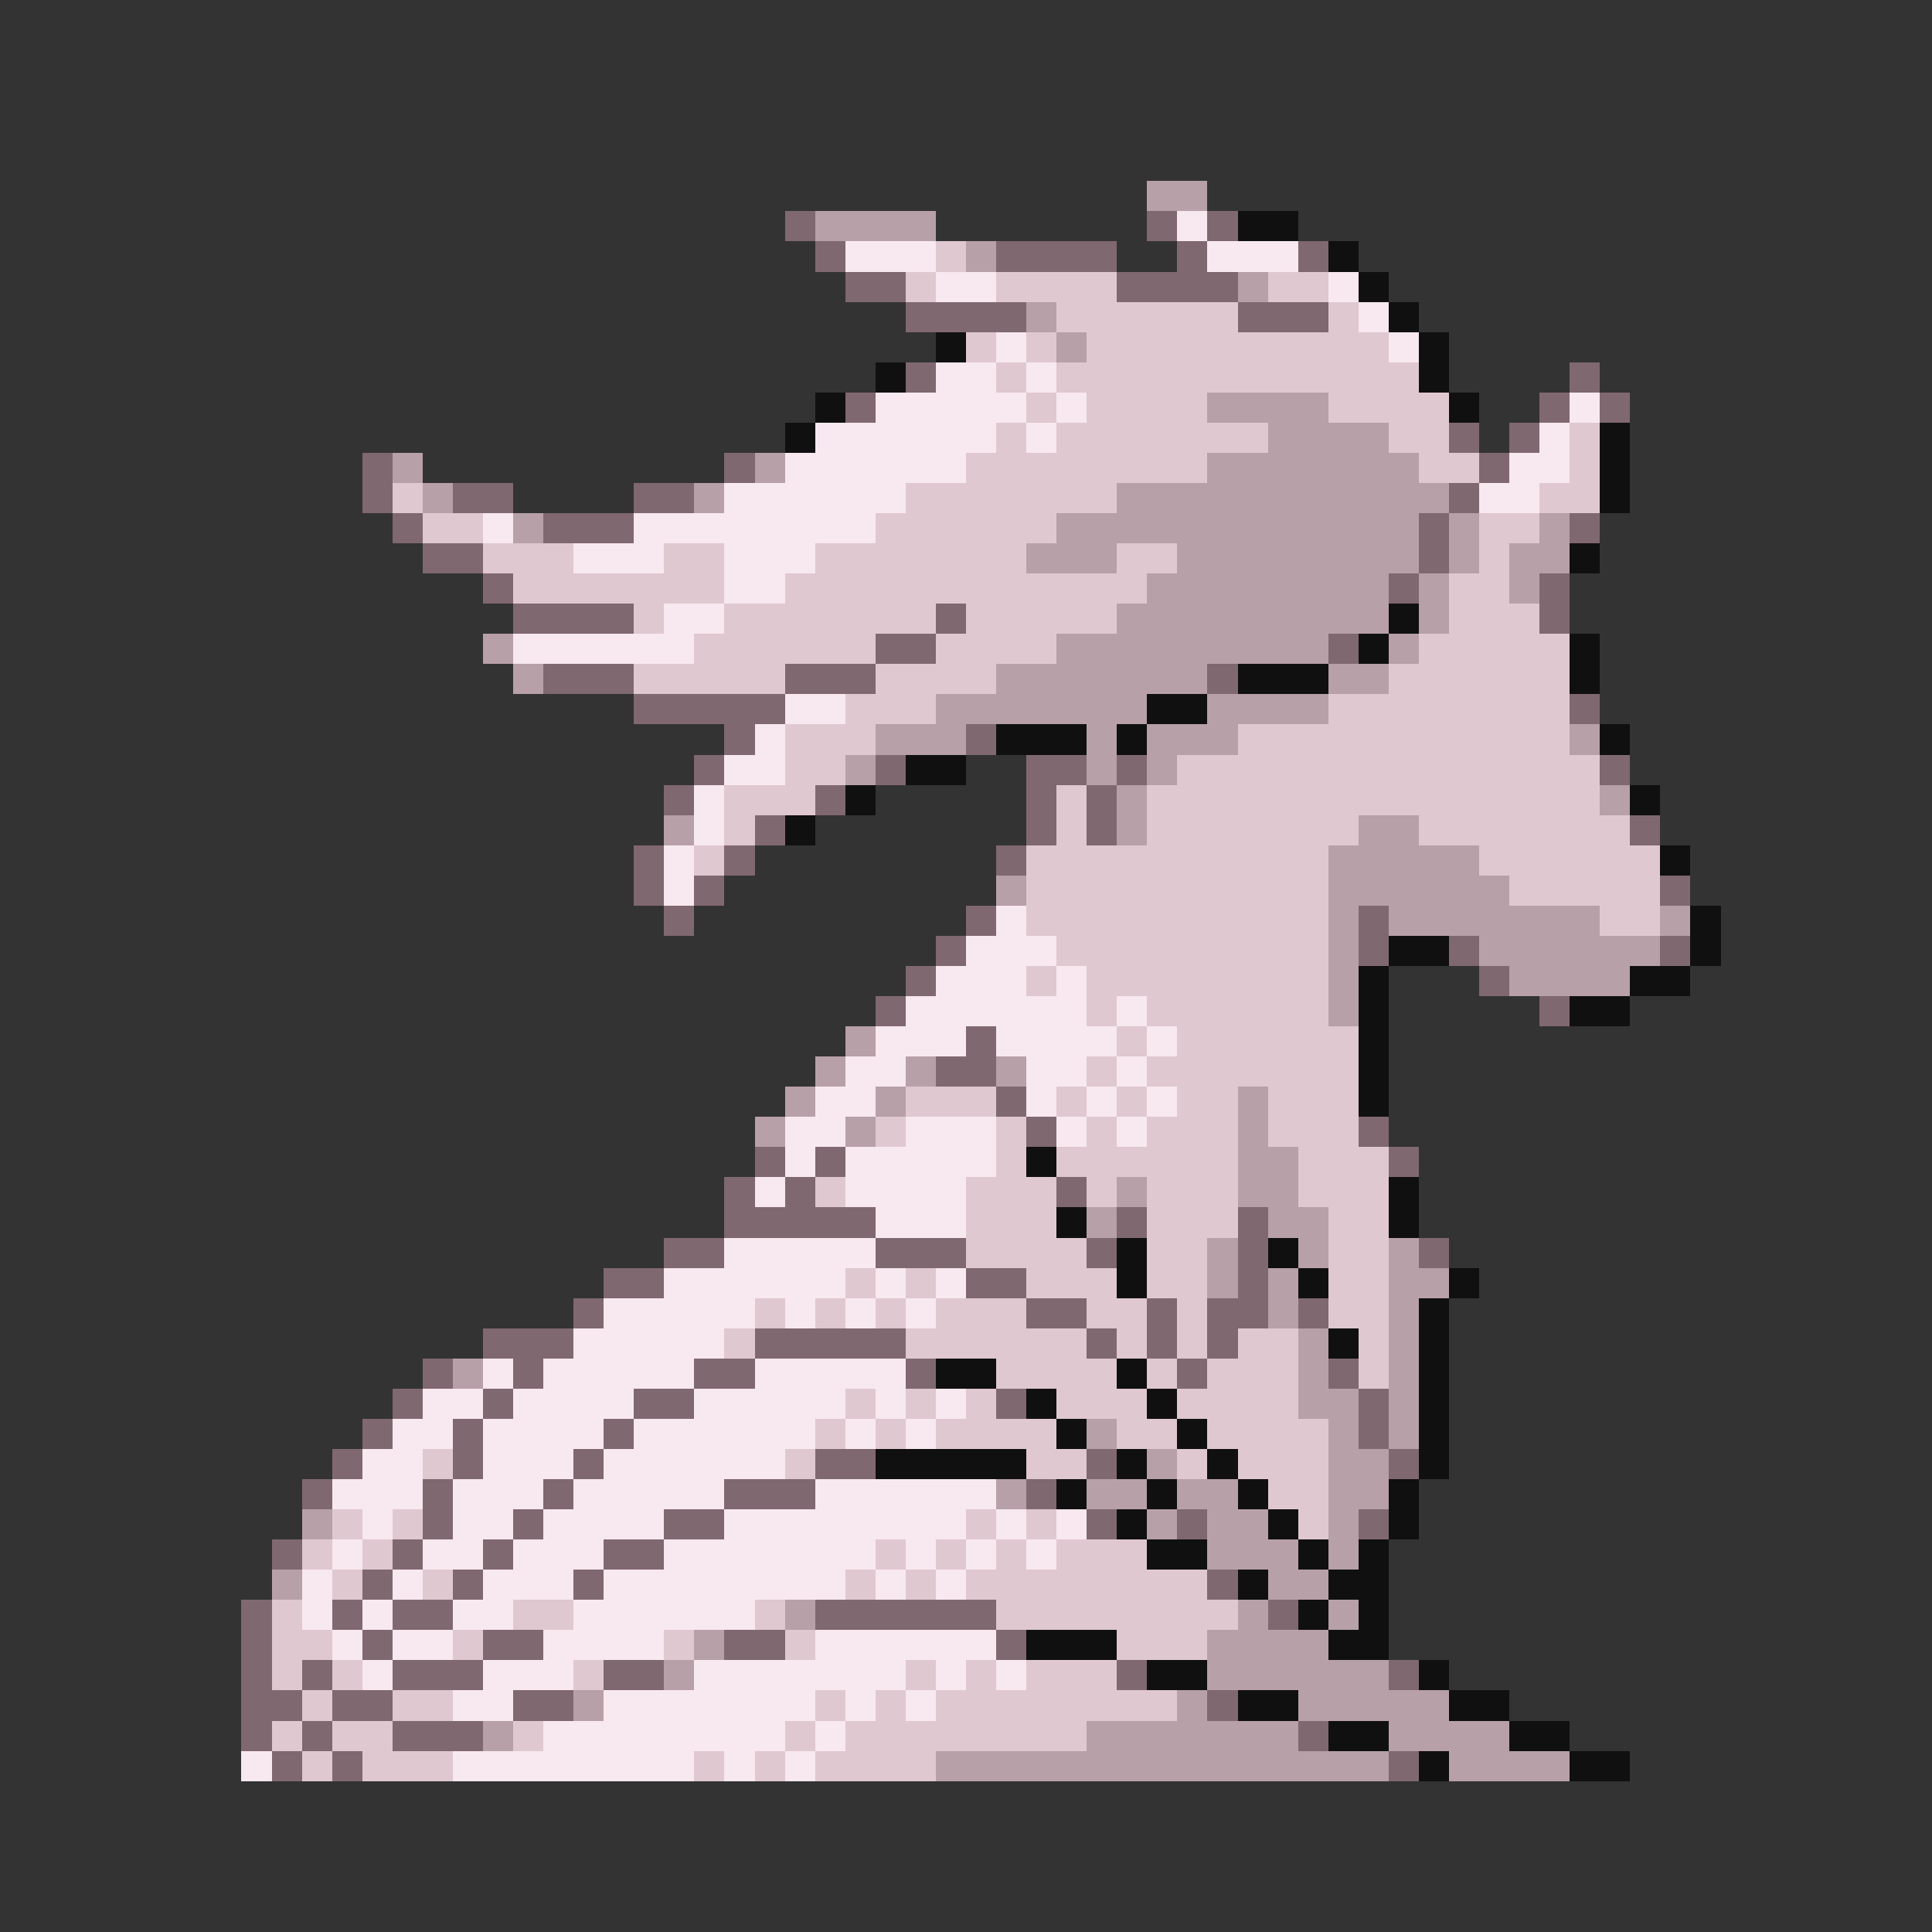 <svg xmlns="http://www.w3.org/2000/svg" viewBox="0 -0.5 64 64" shape-rendering="crispEdges">
<rect x="0" y="-0.5" width="64" height="64" fill="#333333" stroke="none"/>
<path stroke="#b8a0a8" d="M38 6h2M27 7h4M32 8h1M41 9h1M34 10h1M35 11h1M40 13h4M42 14h4M13 15h1M25 15h1M40 15h7M14 16h1M23 16h1M37 16h11M17 17h1M35 17h12M48 17h1M51 17h1M34 18h3M39 18h8M48 18h1M50 18h2M38 19h8M47 19h1M50 19h1M37 20h9M47 20h1M16 21h1M35 21h9M46 21h1M17 22h1M33 22h7M44 22h2M31 23h7M40 23h4M29 24h3M36 24h1M38 24h3M52 24h1M28 25h1M36 25h1M38 25h1M37 26h1M53 26h1M22 27h1M37 27h1M45 27h2M44 28h5M33 29h1M44 29h6M44 30h1M46 30h7M55 30h1M44 31h1M49 31h6M44 32h1M50 32h4M44 33h1M28 34h1M27 35h1M30 35h1M33 35h1M26 36h1M29 36h1M41 36h1M25 37h1M28 37h1M41 37h1M41 38h2M37 39h1M41 39h2M36 40h1M42 40h2M40 41h1M43 41h1M46 41h1M40 42h1M42 42h1M46 42h2M42 43h1M46 43h1M43 44h1M46 44h1M15 45h1M43 45h1M46 45h1M43 46h2M46 46h1M36 47h1M44 47h1M46 47h1M38 48h1M44 48h2M33 49h1M36 49h2M39 49h2M44 49h2M10 50h1M38 50h1M40 50h2M44 50h1M40 51h3M44 51h1M9 52h1M42 52h2M26 53h1M41 53h1M44 53h1M23 54h1M40 54h4M22 55h1M40 55h6M19 56h1M39 56h1M43 56h5M16 57h1M36 57h7M46 57h4M31 58h15M48 58h4" />
<path stroke="#806870" d="M26 7h1M38 7h1M40 7h1M27 8h1M33 8h4M39 8h1M43 8h1M28 9h2M37 9h4M30 10h4M41 10h3M30 12h1M52 12h1M28 13h1M51 13h1M53 13h1M48 14h1M50 14h1M12 15h1M24 15h1M49 15h1M12 16h1M15 16h2M21 16h2M48 16h1M13 17h1M18 17h3M47 17h1M52 17h1M14 18h2M47 18h1M16 19h1M46 19h1M51 19h1M17 20h4M31 20h1M51 20h1M29 21h2M44 21h1M18 22h3M26 22h3M40 22h1M21 23h5M52 23h1M24 24h1M32 24h1M23 25h1M29 25h1M34 25h2M37 25h1M53 25h1M22 26h1M27 26h1M34 26h1M36 26h1M25 27h1M34 27h1M36 27h1M54 27h1M21 28h1M24 28h1M33 28h1M21 29h1M23 29h1M55 29h1M22 30h1M32 30h1M45 30h1M31 31h1M45 31h1M48 31h1M55 31h1M30 32h1M49 32h1M29 33h1M51 33h1M32 34h1M31 35h2M33 36h1M34 37h1M45 37h1M25 38h1M27 38h1M46 38h1M24 39h1M26 39h1M35 39h1M24 40h5M37 40h1M41 40h1M22 41h2M29 41h3M36 41h1M41 41h1M47 41h1M20 42h2M32 42h2M41 42h1M19 43h1M34 43h2M38 43h1M40 43h2M43 43h1M16 44h3M25 44h5M36 44h1M38 44h1M40 44h1M14 45h1M17 45h1M23 45h2M30 45h1M39 45h1M44 45h1M13 46h1M16 46h1M21 46h2M33 46h1M45 46h1M12 47h1M15 47h1M20 47h1M45 47h1M11 48h1M15 48h1M19 48h1M27 48h2M36 48h1M46 48h1M10 49h1M14 49h1M18 49h1M24 49h3M34 49h1M14 50h1M17 50h1M22 50h2M36 50h1M39 50h1M45 50h1M9 51h1M13 51h1M16 51h1M20 51h2M12 52h1M15 52h1M19 52h1M40 52h1M8 53h1M11 53h1M13 53h2M27 53h6M42 53h1M8 54h1M12 54h1M16 54h2M24 54h2M33 54h1M8 55h1M10 55h1M13 55h3M20 55h2M37 55h1M46 55h1M8 56h2M11 56h2M17 56h2M40 56h1M8 57h1M10 57h1M13 57h3M43 57h1M9 58h1M11 58h1M46 58h1" />
<path stroke="#f8e8f0" d="M39 7h1M28 8h3M40 8h3M31 9h2M44 9h1M45 10h1M33 11h1M46 11h1M31 12h2M34 12h1M29 13h5M35 13h1M52 13h1M27 14h6M34 14h1M51 14h1M26 15h6M50 15h2M24 16h6M49 16h2M16 17h1M21 17h8M19 18h3M24 18h3M24 19h2M22 20h2M17 21h6M26 23h2M25 24h1M24 25h2M23 26h1M23 27h1M22 28h1M22 29h1M33 30h1M32 31h3M31 32h3M35 32h1M30 33h6M37 33h1M29 34h3M33 34h4M38 34h1M28 35h2M34 35h2M37 35h1M27 36h2M34 36h1M36 36h1M38 36h1M26 37h2M30 37h3M35 37h1M37 37h1M26 38h1M28 38h5M25 39h1M28 39h4M29 40h3M24 41h5M22 42h6M29 42h1M31 42h1M20 43h5M26 43h1M28 43h1M30 43h1M19 44h5M16 45h1M18 45h5M25 45h5M14 46h2M17 46h4M23 46h5M29 46h1M31 46h1M13 47h2M16 47h4M21 47h6M28 47h1M30 47h1M12 48h2M16 48h3M20 48h6M11 49h3M15 49h3M19 49h5M27 49h6M12 50h1M15 50h2M18 50h4M24 50h8M33 50h1M35 50h1M11 51h1M14 51h2M17 51h3M22 51h7M30 51h1M32 51h1M34 51h1M10 52h1M13 52h1M16 52h3M20 52h8M29 52h1M31 52h1M10 53h1M12 53h1M15 53h2M19 53h6M11 54h1M13 54h2M18 54h4M27 54h6M12 55h1M16 55h3M23 55h7M31 55h1M33 55h1M15 56h2M20 56h7M28 56h1M30 56h1M18 57h8M27 57h1M8 58h1M15 58h8M24 58h1M26 58h1" />
<path stroke="#101010" d="M41 7h2M44 8h1M45 9h1M46 10h1M31 11h1M47 11h1M29 12h1M47 12h1M27 13h1M48 13h1M26 14h1M53 14h1M53 15h1M53 16h1M52 18h1M46 20h1M45 21h1M52 21h1M41 22h3M52 22h1M38 23h2M33 24h3M37 24h1M53 24h1M30 25h2M28 26h1M54 26h1M26 27h1M55 28h1M56 30h1M46 31h2M56 31h1M45 32h1M54 32h2M45 33h1M52 33h2M45 34h1M45 35h1M45 36h1M34 38h1M46 39h1M35 40h1M46 40h1M37 41h1M42 41h1M37 42h1M43 42h1M48 42h1M47 43h1M44 44h1M47 44h1M31 45h2M37 45h1M47 45h1M34 46h1M38 46h1M47 46h1M35 47h1M39 47h1M47 47h1M29 48h5M37 48h1M40 48h1M47 48h1M35 49h1M38 49h1M41 49h1M46 49h1M37 50h1M42 50h1M46 50h1M38 51h2M43 51h1M45 51h1M41 52h1M44 52h2M43 53h1M45 53h1M34 54h3M44 54h2M38 55h2M47 55h1M41 56h2M48 56h2M44 57h2M50 57h2M47 58h1M52 58h2" />
<path stroke="#e0c8d0" d="M31 8h1M30 9h1M33 9h4M42 9h2M35 10h6M44 10h1M32 11h1M34 11h1M36 11h10M33 12h1M35 12h12M34 13h1M36 13h4M44 13h4M33 14h1M35 14h7M46 14h2M52 14h1M32 15h8M47 15h2M52 15h1M13 16h1M30 16h7M51 16h2M14 17h2M29 17h6M49 17h2M16 18h3M22 18h2M27 18h7M37 18h2M49 18h1M17 19h7M26 19h12M48 19h2M21 20h1M24 20h7M32 20h5M48 20h3M23 21h6M31 21h4M47 21h5M21 22h5M29 22h4M46 22h6M28 23h3M44 23h8M26 24h3M41 24h11M26 25h2M39 25h14M24 26h3M35 26h1M38 26h15M24 27h1M35 27h1M38 27h7M47 27h7M23 28h1M34 28h10M49 28h6M34 29h10M50 29h5M34 30h10M53 30h2M35 31h9M34 32h1M36 32h8M36 33h1M38 33h6M37 34h1M39 34h6M36 35h1M38 35h7M30 36h3M35 36h1M37 36h1M39 36h2M42 36h3M29 37h1M33 37h1M36 37h1M38 37h3M42 37h3M33 38h1M35 38h6M43 38h3M27 39h1M32 39h3M36 39h1M38 39h3M43 39h3M32 40h3M38 40h3M44 40h2M32 41h4M38 41h2M44 41h2M28 42h1M30 42h1M34 42h3M38 42h2M44 42h2M25 43h1M27 43h1M29 43h1M31 43h3M36 43h2M39 43h1M44 43h2M24 44h1M30 44h6M37 44h1M39 44h1M41 44h2M45 44h1M33 45h4M38 45h1M40 45h3M45 45h1M28 46h1M30 46h1M32 46h1M35 46h3M39 46h4M27 47h1M29 47h1M31 47h4M37 47h2M40 47h4M14 48h1M26 48h1M34 48h2M39 48h1M41 48h3M42 49h2M11 50h1M13 50h1M32 50h1M34 50h1M43 50h1M10 51h1M12 51h1M29 51h1M31 51h1M33 51h1M35 51h3M11 52h1M14 52h1M28 52h1M30 52h1M32 52h8M9 53h1M17 53h2M25 53h1M33 53h8M9 54h2M15 54h1M22 54h1M26 54h1M37 54h3M9 55h1M11 55h1M19 55h1M30 55h1M32 55h1M34 55h3M10 56h1M13 56h2M27 56h1M29 56h1M31 56h8M9 57h1M11 57h2M17 57h1M26 57h1M28 57h8M10 58h1M12 58h3M23 58h1M25 58h1M27 58h4" />
</svg>